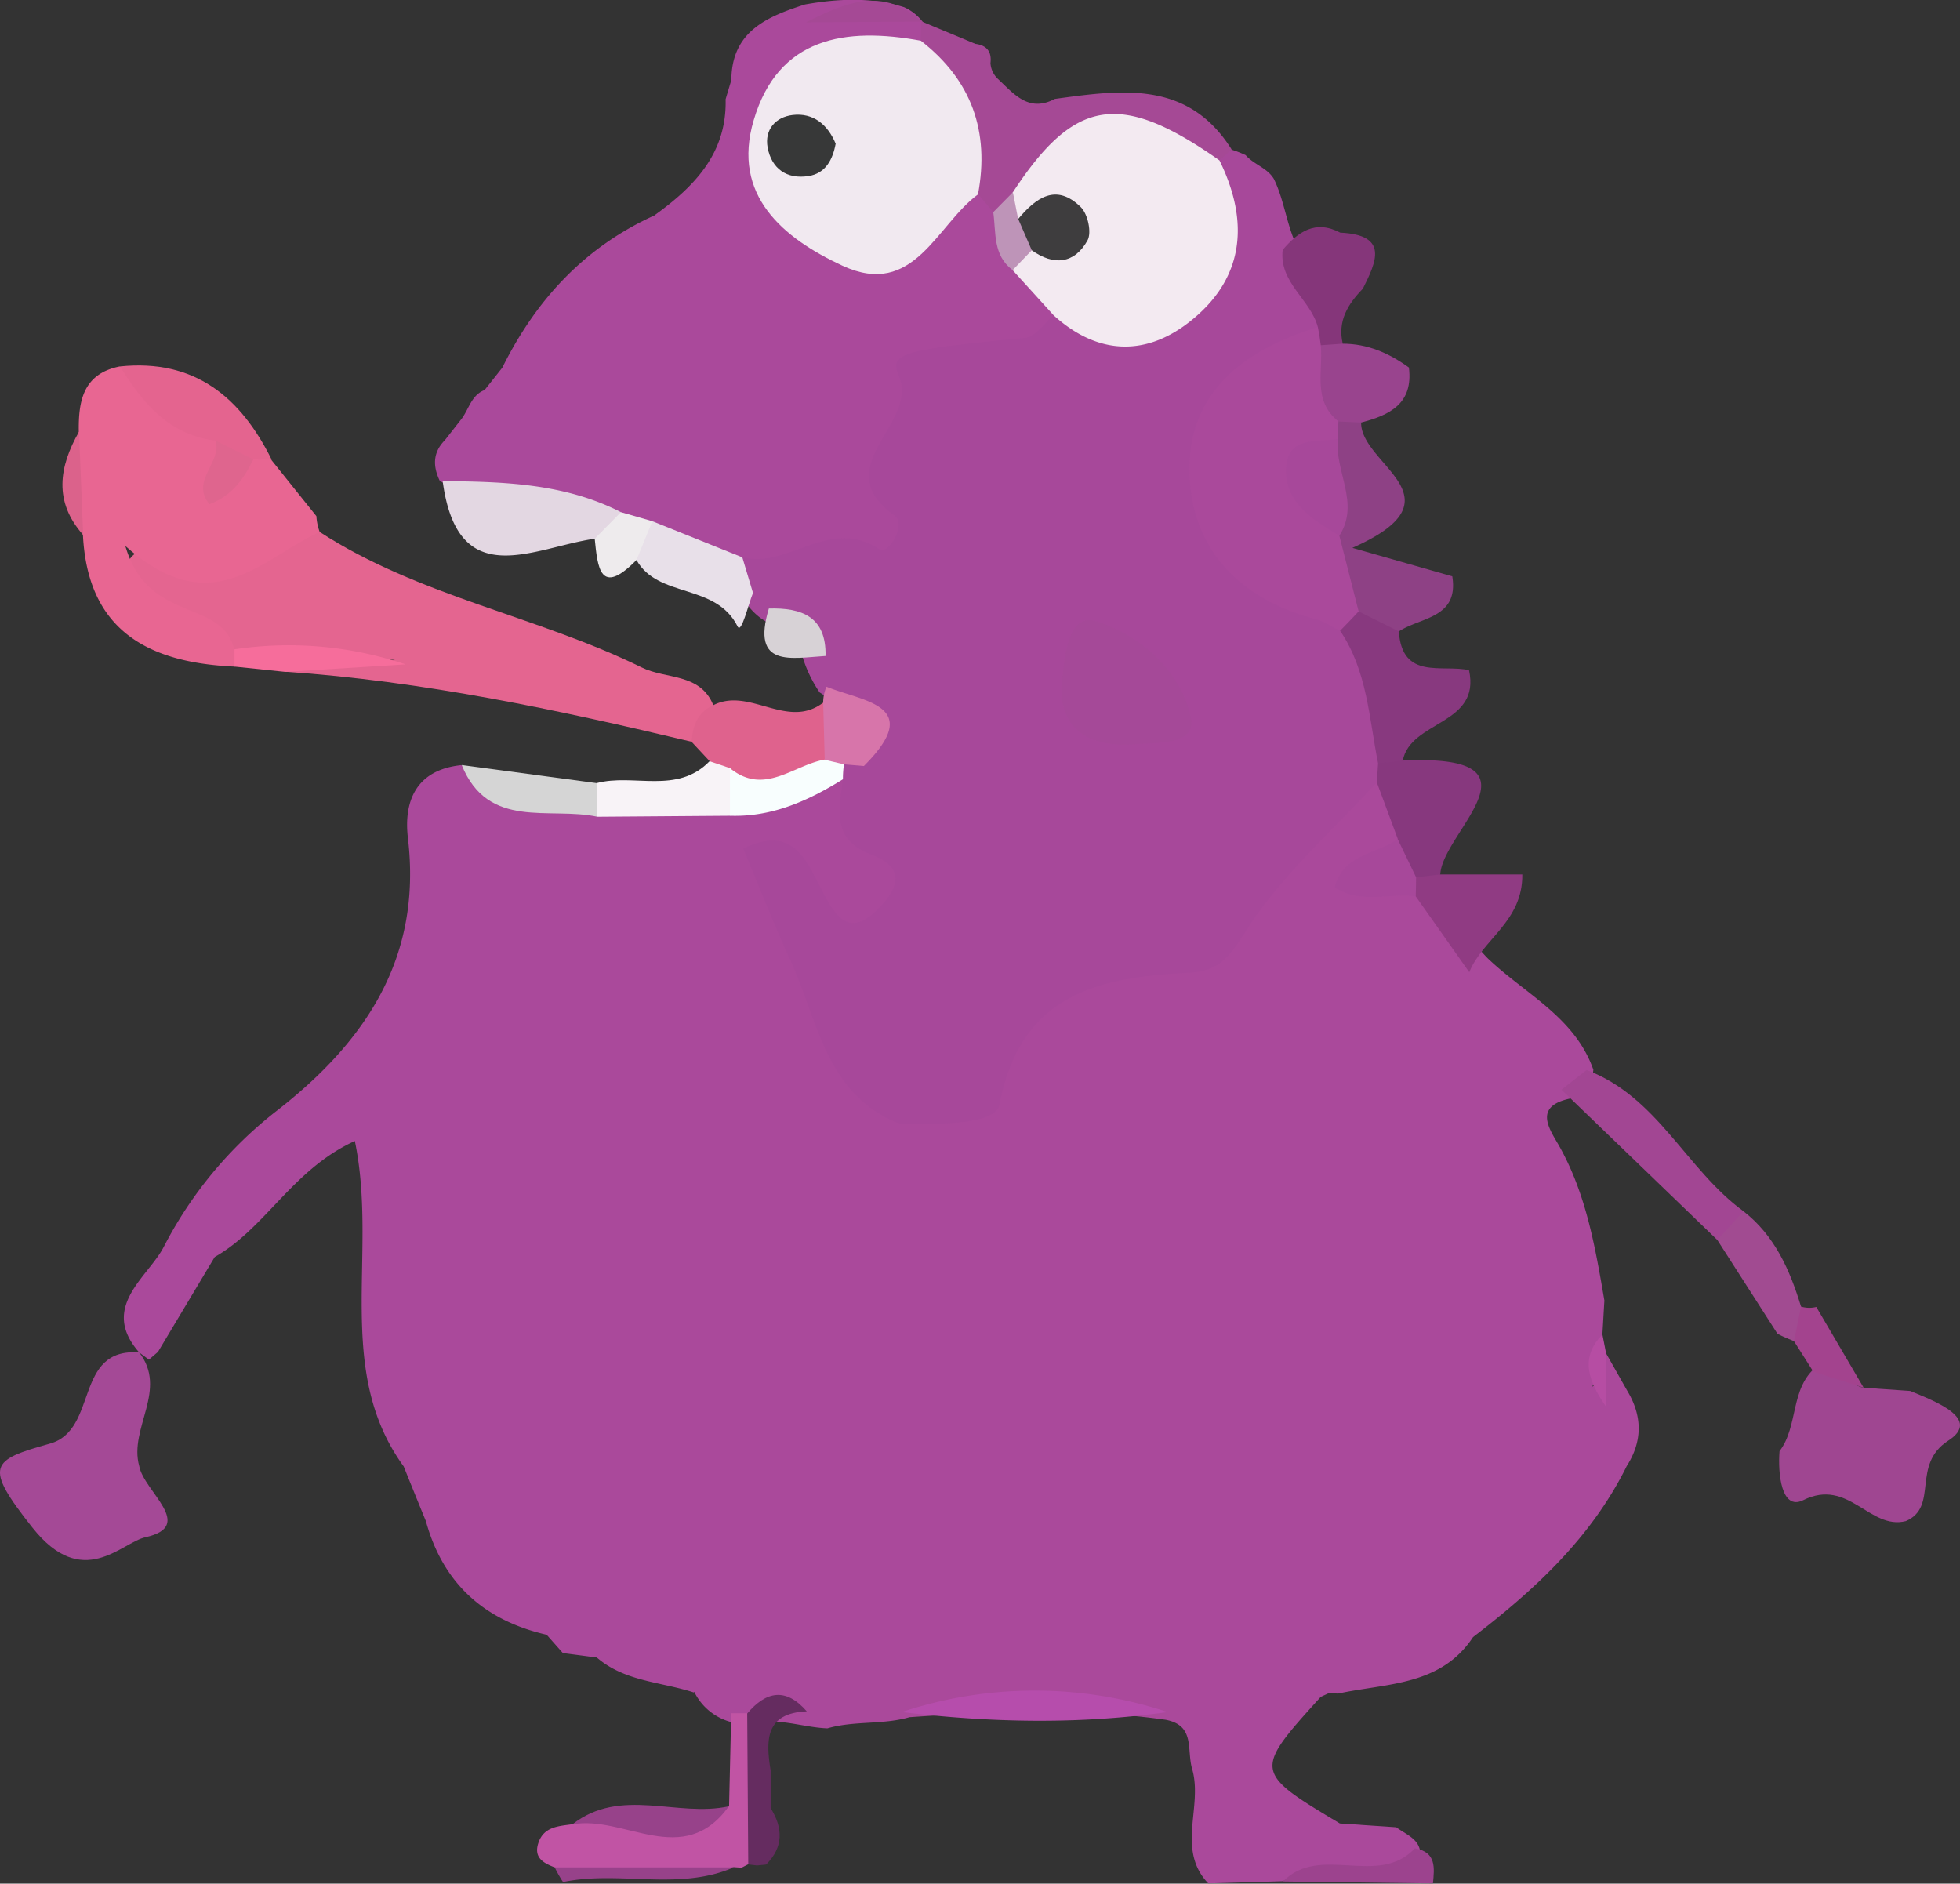 <svg id="Layer_1" data-name="Layer 1" xmlns="http://www.w3.org/2000/svg" viewBox="0 0 433.65 416.74"><rect x="0" y="0" width="433.65" height="416.74" fill="#333333" stroke="none"/><defs><style>.cls-1{fill:#aa499b;}.cls-2{fill:#a7489a;}.cls-3{fill:#e46590;}.cls-4{fill:#e86692;}.cls-5{fill:#a44996;}.cls-6{fill:#9f4691;}.cls-7{fill:#a54995;}.cls-8{fill:#8e4185;}.cls-9{fill:#c154a4;}.cls-10{fill:#88397f;}.cls-11{fill:#df628d;}.cls-12{fill:#e4648f;}.cls-13{fill:#f8f3f7;}.cls-14{fill:#d5d5d5;}.cls-15{fill:#f66d9b;}.cls-16{fill:#652c60;}.cls-17{fill:#9c438e;}.cls-18{fill:#97428a;}.cls-19{fill:#a3438e;}.cls-20{fill:#db628b;}.cls-21{fill:#b64da3;}.cls-22{fill:#a24693;}.cls-23{fill:#87387e;}.cls-24{fill:#903b83;}.cls-25{fill:#b64dac;}.cls-26{fill:#f8fefe;}.cls-27{fill:#f3eaf1;}.cls-28{fill:#e8e0e9;}.cls-29{fill:#85367a;}.cls-30{fill:#d775aa;}.cls-31{fill:#d7d2d6;}.cls-32{fill:#f1e9f0;}.cls-33{fill:#e3d7e2;}.cls-34{fill:#eeebed;}.cls-35{fill:#be94b8;}.cls-36{fill:#a14b91;}.cls-37{fill:#df658e;}.cls-38{fill:#99448e;}.cls-39{fill:#a54998;}.cls-40{fill:#3e3d3e;}.cls-41{fill:#373838;}</style></defs><path class="cls-1" d="M225.91,576l-3.69-4.17c-13.84-3.18-22.94-11.37-26.73-25.16q-2.46-6-4.9-12.08c-15.55-21.4-5.62-47-10.81-72-13.76,6.25-19.74,19.3-31,25.66l-12.56,21-2,1.71-2.13-1.57c-8.9-10.09,2-16.69,5.44-23.43a90.79,90.79,0,0,1,25-30.08c19.7-15.33,32.11-33.9,29-60.25-1-8.29,1.85-15.16,11.8-16.2,9.34,7.75,20.88,6.82,31.89,8,8.37.07,16.74.28,25-1.5,9.27,0,17.67-6.19,27.26-3.91,4.19,3.65,3.78,10.08,9,13.5,8.24,5.46,8.15,12.41.89,18.78s-12.63,2.12-17.51-3.68c-1.93-2.31-3.51-5-6.13-6.68,10.35,16,8.92,38.77,28.81,48.78,7.6.88,12.56-1.31,17-8.58,8.29-13.49,21-21.5,37.22-24,19.4-3,24.52-22.46,36.72-33.76,4.8-4.44,6-11,13.68-4.9A18,18,0,0,1,412,395c-1.61,4.29-9.54,10.09,2.71,11.15,7,3.63,10.48,10.67,15.7,16,8.19,7.85,19.3,13,23.39,24.67-.28,3.2-2.15,5.16-5,6.35-8.74,1.77-4.39,7.18-2.38,10.84,5.86,10.62,7.82,22.22,9.82,33.87-.15,2.52-.29,5-.44,7.55a15.21,15.21,0,0,0-1.21,3.92c-.61,2.54,1.17,5.46-1.23,7.7,3.1-1.64.26-5.82,3.24-7.51l4.67,8.26c3.39,5.6,3.46,11.17-.09,16.72-7.8,15.78-20.32,27.34-34,37.83C420,583.21,408,582.52,397.31,584.85l-2-.12-1.83.85c-14.88,16.42-14.85,16.58,4.23,28l12.48.84c2.43,1.82,5.95,2.83,5.21,7-9.06,7.93-20.74-.09-30.28,4.94l-16.52.48c-7.16-7.52-1.13-16.94-3.57-25.32-1.25-4.32.73-9.63-5.87-10.88-18.87-2.66-37.77-1.86-56.66-.57-5.93,1.73-12.24.74-18.16,2.47-5.41-.21-10.69-2.35-16.23-1.18a18.35,18.35,0,0,1-5.33-.28,12.67,12.67,0,0,1-7.92-6.64l-.09.16c-7.23-2.37-15.3-2.4-21.45-7.73l-7.61-1Z" transform="translate(-101.27 -210.15)"/><path class="cls-2" d="M405.88,383.26c-9.71,10.61-20.83,20.32-28.53,32.22-3.8,5.86-5.86,9.54-13.11,9.89-19.78,1-37.12,4.62-41.82,29.09-.91,4.78-14,4.27-21.75,4.44C297.28,451.8,297,444,297,436.52c-.14-17.21,12-26.37,36-28.08-10.58-14.2-29.66-14.46-41.7-25.9.4-7.87-1.44-14.75-8.68-19.19A29.1,29.1,0,0,1,279,356c-1.37-4.74-5.6-6.58-9.3-9a14.45,14.45,0,0,1-5.1-6.86,9.61,9.61,0,0,1,1.91-8.29c15.91-4,26.38-13.43,26.5-30.39.14-20.54,12.23-24.26,29-22.68,4.39.42,8.17-1.59,12.28-2.23,27.39,7.18,34.28,1.5,35.52-29.37a5.93,5.93,0,0,1,3.94-3.92,24.55,24.55,0,0,1,3.12,1.21c1.8,2.09,4.78,2.8,6.25,5.28,2.42,4.95,2.83,10.6,5.41,15.51,2.37,6,7.93,11,5.71,18.38a21,21,0,0,1-5.95,5.81c-25.07,18.11-24.58,35.71,1.47,51.51,3,1.82,6.19,3.3,8.89,5.58,9.21,8.8,10.14,20.28,10.39,32A9.3,9.3,0,0,1,405.88,383.26Z" transform="translate(-101.27 -210.15)"/><path class="cls-1" d="M334.4,279.9c-2.1,1.75-4.08,4.83-6.33,5-27.93,2.71-30,3.42-27.9,8.51,4.37,10.74-16.22,20-.9,30.86,2.48,1.76-1.25,8.83-3.55,7.33-11-7.18-20.08,4.51-30.22,1.81-8.4,4.4-14.78-2.72-22.23-3.81-2.94-.73-5.83-1.55-8.73-2.41-11.7-4.56-25.11-3.39-36-10.72-1.52-3.21-1.51-6.23,1.14-8.91l3.81-4.87c1.56-2.18,2.13-5.15,5-6.25l3.91-4.94c7.48-15.08,18.32-26.82,33.92-33.8l-.21.06c8.84-6.36,16-13.74,15.7-25.65.42-1.42.85-2.84,1.27-4.26.09-10.76,7.87-14,16.3-16.71,7.34-1.31,14.68-1.64,21.93.61a10.89,10.89,0,0,1,4.65,4,6.15,6.15,0,0,1-1.91,5.37c-3.56,2.37-7.74,2.69-11.81,3.45-9.37,1.74-17.6,5.37-19.1,16s6.85,15.89,13.95,21.23c9.4,7.09,15.1-.69,21.26-6a18.18,18.18,0,0,1,7.07-4.13c3.14,0,5.48,1.57,7.48,3.79,2.71,3.78,3.83,8.39,6.37,12.27S335.12,274.85,334.4,279.9Z" transform="translate(-101.27 -210.15)"/><path class="cls-3" d="M172,327.84c22,14.28,48.15,18.6,71.29,30,5.3,2.62,12.86,1.17,15.78,8.28,0,3.64-1.88,6.2-4.81,8.13-29.64-7.07-59.41-13.41-89.92-15.49,8-6.07,17-1.18,24.32-2.6-10.66-.75-22.51-.9-34.37-.59-2.6-1.07.54.59-1.91-.76-8.67-4.75-24.55-5.1-23.85-16,.89-13.85,16-3.35,24.19-6.91C158.65,329.39,164.56,324,172,327.84Z" transform="translate(-101.27 -210.15)"/><path class="cls-4" d="M172,327.84c-12.83,5.82-23.8,20.24-43,3.09,5,17.3,21.41,11.57,24.08,22.88,1.47.84,2,1.68,1.49,2.54s-1,1.28-1.47,1.28c-18.91-.86-32.43-7.87-33.48-29.13a35.41,35.41,0,0,1-.92-22.84c-.1-6.76.94-12.82,9.08-14.44,8,4.29,15.53,9.45,23,14.5,1.42,2.47.85,7.83,6.49,4.42a4.23,4.23,0,0,1,4,1.72l10,12.48A12.28,12.28,0,0,0,172,327.84Z" transform="translate(-101.27 -210.15)"/><path class="cls-5" d="M132.07,534.5c1,5.65,12.68,13.26,1.36,15.76-5.31,1.18-13.84,11.94-25-2.15-10.86-13.72-9.22-14.9,3.89-18.57,10.79-3,5.23-21.27,19.76-20.17l-.1-.12C138.58,517.64,129.72,526.1,132.07,534.5Z" transform="translate(-101.27 -210.15)"/><path class="cls-6" d="M513.61,517.18l10.28.71c5.39,2.23,15.93,6.16,8.42,11-8.26,5.36-2,14.63-9.39,17.8-8.06,2-12.63-9.64-22.7-4.63-4.82,2.39-5.63-5.93-5.23-10.85,4.25-5.58,2.26-13.87,8.19-18.71C508,511.12,509.72,516.55,513.61,517.18Z" transform="translate(-101.27 -210.15)"/><path class="cls-7" d="M305.08,214.86l12,5h0q3.8.48,3.33,4.26a5.29,5.29,0,0,0,1.73,3.57c3.52,3.3,6.76,7.4,12.51,4.35,14.68-2,29.44-4.23,39.12,11.18-.89.81-1.79,1.6-2.69,2.38-14.9-1.53-31-9.73-42.37,7.86-2.13,2.13-4.55,3.62-7.68,3.59l-3.42-4c-6-10.67-11-21.68-12.65-34Z" transform="translate(-101.27 -210.15)"/><path class="cls-8" d="M402.42,303.63c-.12,9.42,23,16.69-1.94,27.73l22.11,6.3c1.48,9.29-7,9-11.83,12.19-4.65,2.45-7.71-.27-10.71-3.23A27.23,27.23,0,0,1,394.14,330c1.64-7.41-1.06-14.85,0-22.29a12.2,12.2,0,0,1,2.88-4.95A5.33,5.33,0,0,1,402.42,303.63Z" transform="translate(-101.27 -210.15)"/><path class="cls-9" d="M224,623.3c-2.45-.94-4.67-2.1-3.64-5.33,1.18-3.73,4.52-3.78,7.59-4.23,11.17-4.58,23.82,3.72,34.63-4q.24-10.28.47-20.54c1.2,0,2.39,0,3.59,0,3.4,11.1,5.09,22.22.23,33.38l-1.54.79-1.73-.13A106.32,106.32,0,0,1,224,623.3Z" transform="translate(-101.27 -210.15)"/><path class="cls-10" d="M401.87,345.42l8.89,4.43c.75,10.83,9.51,7.23,15.53,8.57,2.67,12.17-12.89,11.07-14.66,20q-2.43,2.93-5.46.63c-2-10-2.38-20.48-8.4-29.34C396.22,345.49,398.14,344.6,401.87,345.42Z" transform="translate(-101.27 -210.15)"/><path class="cls-11" d="M254.3,374.29c.19-3.54,1.3-6.54,4.81-8.13,8-4.07,16.34,5.52,24.3-.56,4,3.31,4.2,7.48,2.69,12-6.65,6.78-14.18,10.07-23.6,5.85a11,11,0,0,1-4.24-4.91Z" transform="translate(-101.27 -210.15)"/><path class="cls-12" d="M161.38,311.86l-4.07-.06c-4.8,2.6-6-1.9-8.37-4.18-10.32-1.26-16.12-8.31-21.11-16.4C144.32,289.52,154.52,298,161.38,311.86Z" transform="translate(-101.27 -210.15)"/><path class="cls-13" d="M258.26,378.57l4.54,1.53c2.9,3.51,3.58,7,0,10.53l-29.37.22c-2.69-2.42-2.64-4.91-.16-7.44C241.48,381.22,251.06,386,258.26,378.57Z" transform="translate(-101.27 -210.15)"/><path class="cls-14" d="M233.26,383.41c.05,2.48.11,5,.16,7.44-10.6-2.28-24.12,3-30-11.44Z" transform="translate(-101.27 -210.15)"/><path class="cls-15" d="M153.15,357.63c0-1.27,0-2.54,0-3.82A81,81,0,0,1,191,357.14l-26.64,1.66Z" transform="translate(-101.27 -210.15)"/><path class="cls-16" d="M266.82,622.64q-.1-16.7-.23-33.38c4.21-5,8.59-5.77,13.18-.48-9.22.37-9.08,6.43-8,13.06,0,2.78,0,5.55,0,8.33,2.75,4.41,2.89,8.62-1,12.5l-2,.2Z" transform="translate(-101.27 -210.15)"/><path class="cls-17" d="M414.31,619.08c4.79.83,4.33,4.32,4,7.76l-33.19-.42C393.33,618,406.16,627.79,414.31,619.08Z" transform="translate(-101.27 -210.15)"/><path class="cls-18" d="M224,623.3h39.6c-12.22,5.3-25.31.63-37.76,3.24A31.23,31.23,0,0,1,224,623.3Z" transform="translate(-101.27 -210.15)"/><path class="cls-19" d="M502.48,513.65q-2.14-3.39-4.3-6.78a5.82,5.82,0,0,1,1.57-7.64,6.57,6.57,0,0,0,3.38.08l10.47,17.86Z" transform="translate(-101.27 -210.15)"/><path class="cls-20" d="M118.75,305.66q.47,11.41.92,22.84C113.11,321.14,114.31,313.46,118.75,305.66Z" transform="translate(-101.27 -210.15)"/><path class="cls-21" d="M456.61,509.53v11.84c-3.71-5.36-6-10.71-.8-15.95C456.08,506.79,456.35,508.16,456.61,509.53Z" transform="translate(-101.27 -210.15)"/><path class="cls-2" d="M292.41,379.6c15.61,7.15,31.75,13.26,45.63,23.81,3,2.27,9.33,1.92,6.42,7.84-1.24,2.51-5.24,4.63-8.28,5.12-30.83,5-30.77,4.89-32.29,34.9-.13,2.59-2.11,5.09-3.22,7.63-16.68-6.29-18.32-22.74-24.44-36.1-3.72-8.11-7-16.43-10.5-24.9,11.63-5.71,14.25,3.52,18.11,10.6,2.58,4.72,5.52,8.55,11,3.41,4.69-4.36,7.56-9.53-.64-12.61-9.17-3.44-7.22-10.07-6.45-16.74a2.93,2.93,0,0,1-.9-3c.32-1,.64-1.47.95-1.47A4.36,4.36,0,0,1,292.41,379.6Z" transform="translate(-101.27 -210.15)"/><path class="cls-22" d="M481.23,484.49l-34.49-33.25,5.56-4.36c15.69,5.87,22.05,22,34.71,31.25C488.51,483.34,486.28,485.19,481.23,484.49Z" transform="translate(-101.27 -210.15)"/><path class="cls-23" d="M406.17,379.05l5.46-.63c33.08-1.53,8.77,15.73,8.3,25.18a4.81,4.81,0,0,1-4.88,2c-3.94-2.19-4.67-5.83-4.53-9.87l-4.64-12.51C406,381.86,406.07,380.45,406.17,379.05Z" transform="translate(-101.27 -210.15)"/><path class="cls-24" d="M414.58,404.24l5.35-.63h18.15c.12,10.45-8.85,14.34-11.73,21.64L414.5,408.46c-1.06-1-1.4-1.9-1-2.83S414.22,404.24,414.58,404.24Z" transform="translate(-101.27 -210.15)"/><path class="cls-25" d="M359.61,588.93c-19.61,2.77-39.21,2.37-58.82,0A93.54,93.54,0,0,1,359.61,588.93Z" transform="translate(-101.27 -210.15)"/><path class="cls-2" d="M414.58,404.24c0,1.41-.05,2.82-.08,4.22-5.84-.81-12.09,1.84-17.92-2,1.89-7.38,9.24-7.33,13.93-10.66Q412.55,400,414.58,404.24Z" transform="translate(-101.27 -210.15)"/><path class="cls-26" d="M288,379.25a21.58,21.58,0,0,0-.23,3.31c-7.66,4.75-15.68,8.39-25,8.07q0-5.26,0-10.53c7.6,6.19,14-.67,20.95-1.89A3.05,3.05,0,0,1,288,379.25Z" transform="translate(-101.27 -210.15)"/><path class="cls-27" d="M325.37,252.69c13.65-20.87,23.82-22.44,45.71-7.05,6.66,13.59,5.56,26.2-6.7,35.77-9.82,7.67-20.4,7.21-30-1.51l-9.08-10c-1.19-3.09.37-5,2.77-6.45,7.31-5.93-3-3.27-2.92-5.74A4.55,4.55,0,0,1,325.37,252.69Z" transform="translate(-101.27 -210.15)"/><path class="cls-1" d="M401.87,345.42q-2,2.15-4.1,4.28c-1.86-.89-3.64-2.1-5.6-2.62-16.48-4.38-27.08-15.18-27.71-31.78-.7-18.23,12-27.74,28.39-32.79a5.62,5.62,0,0,1,2.88,4.43c2.78,5.26,2.85,10.8,1.67,16.46-.08,1.27-.11,2.54-.11,3.81-9.2,7.28-2.46,14.34.31,21.46Z" transform="translate(-101.27 -210.15)"/><path class="cls-28" d="M267.87,341.33c-1.1,2.71-2.57,9.11-3.4,7.43-4.84-9.69-17.59-6.16-22.38-14.71-3.41-4.72-.44-6.85,3.51-8.59l19.91,8C266.29,336.08,267.08,338.7,267.87,341.33Z" transform="translate(-101.27 -210.15)"/><path class="cls-29" d="M393.49,286.53c-.15-1.35-.37-2.69-.64-4-1.62-6.14-8.62-9.84-7.79-17.09,3.41-4,7.23-6.73,12.74-3.82,10.8.5,8,6.41,5,12.41-3.31,3.4-5.64,7.15-4.44,12.18C396.81,287.78,395.21,288,393.49,286.53Z" transform="translate(-101.27 -210.15)"/><path class="cls-30" d="M288,379.25l-4.26-1q-.17-6.31-.34-12.61a8.9,8.9,0,0,1,.73-3.56c8.1,3.34,21.85,4,8.27,17.55Z" transform="translate(-101.27 -210.15)"/><path class="cls-31" d="M283.92,355.28c-7.51.45-16.55,2.73-12.54-10.5C278.69,344.58,284.11,346.6,283.92,355.28Z" transform="translate(-101.27 -210.15)"/><path class="cls-32" d="M305,219.16c11.25,8.72,15.26,20.11,12.65,34-9.25,6.8-14.14,23.12-30,15.77-13.07-6.08-24.55-15.52-19.63-32.16C273.45,218.32,288.36,216.11,305,219.16Z" transform="translate(-101.27 -210.15)"/><path class="cls-33" d="M232.85,329.34c-13.57,1.93-30.31,12.16-33.64-12.75,13.52.12,27,.51,39.44,6.87A7.39,7.39,0,0,1,232.85,329.34Z" transform="translate(-101.27 -210.15)"/><path class="cls-7" d="M279.59,215.1c8.51-4.27,17-8.09,25.61-.17Z" transform="translate(-101.27 -210.15)"/><path class="cls-34" d="M232.85,329.34l5.8-5.88,6.95,2-3.51,8.59C234,342.28,233.5,335.65,232.85,329.34Z" transform="translate(-101.27 -210.15)"/><path class="cls-35" d="M329.55,265.52l-4.23,4.39c-4.41-3.28-3.65-8.28-4.29-12.82,1.45-1.47,2.89-2.94,4.34-4.4q.58,2.94,1.16,5.9C329.67,260,331.65,261.86,329.55,265.52Z" transform="translate(-101.27 -210.15)"/><path class="cls-36" d="M481.23,484.49l5.78-6.36c6.95,5.41,10.26,13,12.74,21.1q-.78,3.81-1.57,7.64c-1.24-.49-2.46-1-3.65-1.64Q487.89,494.87,481.23,484.49Z" transform="translate(-101.27 -210.15)"/><path class="cls-37" d="M148.94,307.62l8.37,4.18c-2.07,4.23-4.66,8-9.69,9.9C143.27,316.51,150.51,312.38,148.94,307.62Z" transform="translate(-101.27 -210.15)"/><path class="cls-18" d="M262.53,609.78c-10.09,14-23.17,1.87-34.63,4C238.63,605.39,251.12,612.3,262.53,609.78Z" transform="translate(-101.27 -210.15)"/><path class="cls-38" d="M393.49,286.53l4.83-.34c5.54,0,10.29,2.1,14.67,5.27,1,8-4.25,10.53-10.57,12.17l-5-.23C391.6,298.81,394.05,292.33,393.49,286.53Z" transform="translate(-101.27 -210.15)"/><path class="cls-2" d="M397.6,328.67c-6-3.62-12.41-7.44-11.75-15.42.54-6.57,6.95-5.21,11.45-6C396.46,314.37,402.25,321.45,397.6,328.67Z" transform="translate(-101.27 -210.15)"/><path class="cls-39" d="M351.62,374.85c-10.39.6-16.56-4.32-15.33-14.58.55-4.57,1.21-14.59,7.44-12.69,9.74,3,18.85,11.06,21,21.22C366.15,375.19,357,374.38,351.62,374.85Z" transform="translate(-101.27 -210.15)"/><path class="cls-40" d="M329.55,265.52l-3-6.93c3.94-4.71,8.43-8,13.88-2.58,1.53,1.53,2.41,5.6,1.45,7.33C339,268.52,334.41,269,329.55,265.52Z" transform="translate(-101.27 -210.15)"/><path class="cls-41" d="M286.16,241.94c-.65,3.54-2.23,6.59-6.05,7.17-4.75.73-8.11-1.6-9-6.3-.73-4,1.78-6.76,5.51-7.21C281.22,235.05,284.4,237.71,286.16,241.94Z" transform="translate(-101.27 -210.15)"/></svg>